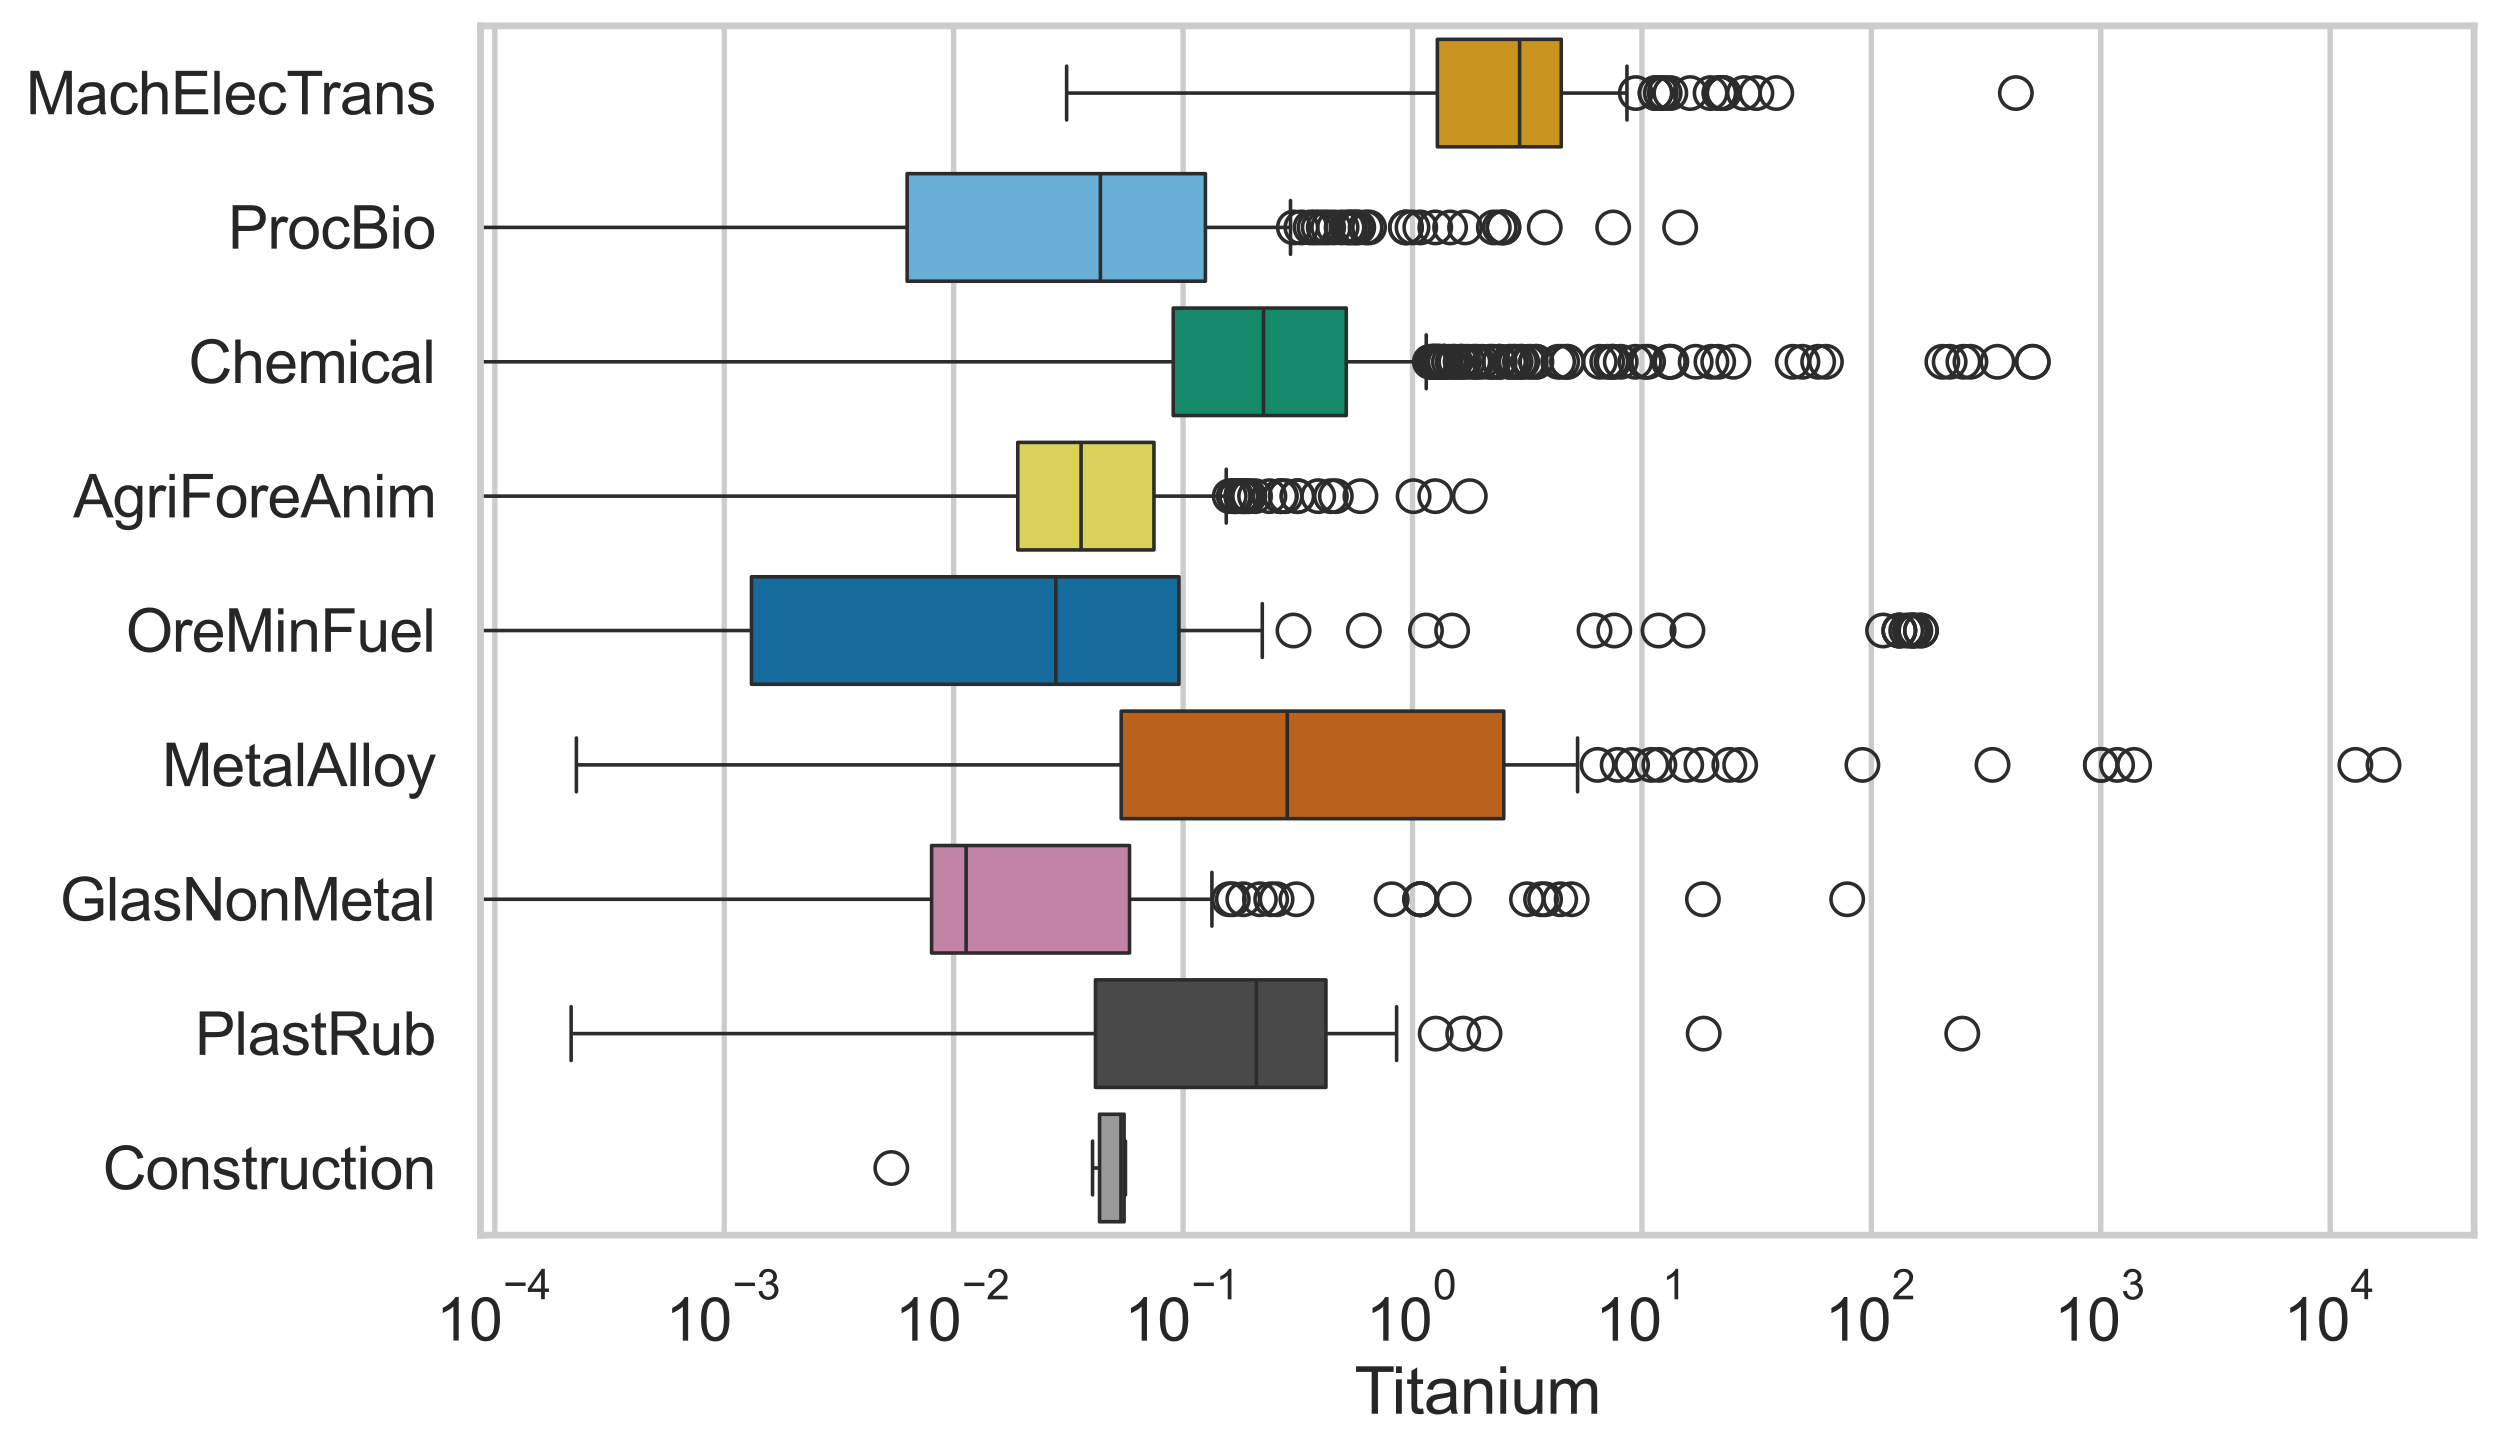 <?xml version="1.0" encoding="utf-8" standalone="no"?>
<!DOCTYPE svg PUBLIC "-//W3C//DTD SVG 1.1//EN"
  "http://www.w3.org/Graphics/SVG/1.1/DTD/svg11.dtd">
<svg xmlns:xlink="http://www.w3.org/1999/xlink" width="695.577pt" height="404.121pt" viewBox="0 0 695.577 404.121" xmlns="http://www.w3.org/2000/svg" version="1.1">
 <defs>
  <style type="text/css">*{stroke-linejoin: round; stroke-linecap: butt}</style>
 </defs>
 <g id="figure_1">
  <g id="patch_1">
   <path d="M 0 404.121 
L 695.577 404.121 
L 695.577 0 
L 0 0 
z
" style="fill: #ffffff"/>
  </g>
  <g id="axes_1">
   <g id="patch_2">
    <path d="M 133.697 343.665 
L 688.377 343.665 
L 688.377 7.2 
L 133.697 7.2 
z
" style="fill: #ffffff"/>
   </g>
   <g id="matplotlib.axis_1">
    <g id="xtick_1">
     <g id="line2d_1">
      <path d="M 137.675 343.665 
L 137.675 7.2 
" clip-path="url(#pe77879650b)" style="fill: none; stroke: #cccccc; stroke-width: 1.5; stroke-linecap: round"/>
     </g>
     <g id="text_1">
      <!-- $\mathdefault{10^{-4}}$ -->
      <g style="fill: #262626" transform="translate(121.34 373.015) scale(0.165 -0.165)">
       <defs>
        <path id="ArialMT-31" d="M 2384 0 
L 1822 0 
L 1822 3584 
Q 1619 3391 1289 3197 
Q 959 3003 697 2906 
L 697 3450 
Q 1169 3672 1522 3987 
Q 1875 4303 2022 4600 
L 2384 4600 
L 2384 0 
z
" transform="scale(0.016)"/>
        <path id="ArialMT-30" d="M 266 2259 
Q 266 3072 433 3567 
Q 600 4063 929 4331 
Q 1259 4600 1759 4600 
Q 2128 4600 2406 4451 
Q 2684 4303 2865 4023 
Q 3047 3744 3150 3342 
Q 3253 2941 3253 2259 
Q 3253 1453 3087 958 
Q 2922 463 2592 192 
Q 2263 -78 1759 -78 
Q 1097 -78 719 397 
Q 266 969 266 2259 
z
M 844 2259 
Q 844 1131 1108 757 
Q 1372 384 1759 384 
Q 2147 384 2411 759 
Q 2675 1134 2675 2259 
Q 2675 3391 2411 3762 
Q 2147 4134 1753 4134 
Q 1366 4134 1134 3806 
Q 844 3388 844 2259 
z
" transform="scale(0.016)"/>
        <path id="ArialMT-2212" d="M 3381 1997 
L 356 1997 
L 356 2522 
L 3381 2522 
L 3381 1997 
z
" transform="scale(0.016)"/>
        <path id="ArialMT-34" d="M 2069 0 
L 2069 1097 
L 81 1097 
L 81 1613 
L 2172 4581 
L 2631 4581 
L 2631 1613 
L 3250 1613 
L 3250 1097 
L 2631 1097 
L 2631 0 
L 2069 0 
z
M 2069 1613 
L 2069 3678 
L 634 1613 
L 2069 1613 
z
" transform="scale(0.016)"/>
       </defs>
       <use xlink:href="#ArialMT-31" transform="translate(0 0.202)"/>
       <use xlink:href="#ArialMT-30" transform="translate(55.615 0.202)"/>
       <use xlink:href="#ArialMT-2212" transform="translate(112.973 69.895) scale(0.7)"/>
       <use xlink:href="#ArialMT-34" transform="translate(153.852 69.895) scale(0.7)"/>
      </g>
     </g>
    </g>
    <g id="xtick_2">
     <g id="line2d_2">
      <path d="M 201.506 343.665 
L 201.506 7.2 
" clip-path="url(#pe77879650b)" style="fill: none; stroke: #cccccc; stroke-width: 1.5; stroke-linecap: round"/>
     </g>
     <g id="text_2">
      <!-- $\mathdefault{10^{-3}}$ -->
      <g style="fill: #262626" transform="translate(185.171 373.18) scale(0.165 -0.165)">
       <defs>
        <path id="ArialMT-33" d="M 269 1209 
L 831 1284 
Q 928 806 1161 595 
Q 1394 384 1728 384 
Q 2125 384 2398 659 
Q 2672 934 2672 1341 
Q 2672 1728 2419 1979 
Q 2166 2231 1775 2231 
Q 1616 2231 1378 2169 
L 1441 2663 
Q 1497 2656 1531 2656 
Q 1891 2656 2178 2843 
Q 2466 3031 2466 3422 
Q 2466 3731 2256 3934 
Q 2047 4138 1716 4138 
Q 1388 4138 1169 3931 
Q 950 3725 888 3313 
L 325 3413 
Q 428 3978 793 4289 
Q 1159 4600 1703 4600 
Q 2078 4600 2393 4439 
Q 2709 4278 2876 4000 
Q 3044 3722 3044 3409 
Q 3044 3113 2884 2869 
Q 2725 2625 2413 2481 
Q 2819 2388 3044 2092 
Q 3269 1797 3269 1353 
Q 3269 753 2831 336 
Q 2394 -81 1725 -81 
Q 1122 -81 723 278 
Q 325 638 269 1209 
z
" transform="scale(0.016)"/>
       </defs>
       <use xlink:href="#ArialMT-31" transform="translate(0 0.994)"/>
       <use xlink:href="#ArialMT-30" transform="translate(55.615 0.994)"/>
       <use xlink:href="#ArialMT-2212" transform="translate(112.973 70.688) scale(0.7)"/>
       <use xlink:href="#ArialMT-33" transform="translate(153.852 70.688) scale(0.7)"/>
      </g>
     </g>
    </g>
    <g id="xtick_3">
     <g id="line2d_3">
      <path d="M 265.338 343.665 
L 265.338 7.2 
" clip-path="url(#pe77879650b)" style="fill: none; stroke: #cccccc; stroke-width: 1.5; stroke-linecap: round"/>
     </g>
     <g id="text_3">
      <!-- $\mathdefault{10^{-2}}$ -->
      <g style="fill: #262626" transform="translate(249.003 373.18) scale(0.165 -0.165)">
       <defs>
        <path id="ArialMT-32" d="M 3222 541 
L 3222 0 
L 194 0 
Q 188 203 259 391 
Q 375 700 629 1000 
Q 884 1300 1366 1694 
Q 2113 2306 2375 2664 
Q 2638 3022 2638 3341 
Q 2638 3675 2398 3904 
Q 2159 4134 1775 4134 
Q 1369 4134 1125 3890 
Q 881 3647 878 3216 
L 300 3275 
Q 359 3922 746 4261 
Q 1134 4600 1788 4600 
Q 2447 4600 2831 4234 
Q 3216 3869 3216 3328 
Q 3216 3053 3103 2787 
Q 2991 2522 2730 2228 
Q 2469 1934 1863 1422 
Q 1356 997 1212 845 
Q 1069 694 975 541 
L 3222 541 
z
" transform="scale(0.016)"/>
       </defs>
       <use xlink:href="#ArialMT-31" transform="translate(0 0.994)"/>
       <use xlink:href="#ArialMT-30" transform="translate(55.615 0.994)"/>
       <use xlink:href="#ArialMT-2212" transform="translate(112.973 70.688) scale(0.7)"/>
       <use xlink:href="#ArialMT-32" transform="translate(153.852 70.688) scale(0.7)"/>
      </g>
     </g>
    </g>
    <g id="xtick_4">
     <g id="line2d_4">
      <path d="M 329.17 343.665 
L 329.17 7.2 
" clip-path="url(#pe77879650b)" style="fill: none; stroke: #cccccc; stroke-width: 1.5; stroke-linecap: round"/>
     </g>
     <g id="text_4">
      <!-- $\mathdefault{10^{-1}}$ -->
      <g style="fill: #262626" transform="translate(312.835 373.18) scale(0.165 -0.165)">
       <use xlink:href="#ArialMT-31" transform="translate(0 0.994)"/>
       <use xlink:href="#ArialMT-30" transform="translate(55.615 0.994)"/>
       <use xlink:href="#ArialMT-2212" transform="translate(112.973 70.688) scale(0.7)"/>
       <use xlink:href="#ArialMT-31" transform="translate(153.852 70.688) scale(0.7)"/>
      </g>
     </g>
    </g>
    <g id="xtick_5">
     <g id="line2d_5">
      <path d="M 393.002 343.665 
L 393.002 7.2 
" clip-path="url(#pe77879650b)" style="fill: none; stroke: #cccccc; stroke-width: 1.5; stroke-linecap: round"/>
     </g>
     <g id="text_5">
      <!-- $\mathdefault{10^{0}}$ -->
      <g style="fill: #262626" transform="translate(380.049 373.18) scale(0.165 -0.165)">
       <use xlink:href="#ArialMT-31" transform="translate(0 0.994)"/>
       <use xlink:href="#ArialMT-30" transform="translate(55.615 0.994)"/>
       <use xlink:href="#ArialMT-30" transform="translate(112.973 70.688) scale(0.7)"/>
      </g>
     </g>
    </g>
    <g id="xtick_6">
     <g id="line2d_6">
      <path d="M 456.833 343.665 
L 456.833 7.2 
" clip-path="url(#pe77879650b)" style="fill: none; stroke: #cccccc; stroke-width: 1.5; stroke-linecap: round"/>
     </g>
     <g id="text_6">
      <!-- $\mathdefault{10^{1}}$ -->
      <g style="fill: #262626" transform="translate(443.881 373.18) scale(0.165 -0.165)">
       <use xlink:href="#ArialMT-31" transform="translate(0 0.994)"/>
       <use xlink:href="#ArialMT-30" transform="translate(55.615 0.994)"/>
       <use xlink:href="#ArialMT-31" transform="translate(112.973 70.688) scale(0.7)"/>
      </g>
     </g>
    </g>
    <g id="xtick_7">
     <g id="line2d_7">
      <path d="M 520.665 343.665 
L 520.665 7.2 
" clip-path="url(#pe77879650b)" style="fill: none; stroke: #cccccc; stroke-width: 1.5; stroke-linecap: round"/>
     </g>
     <g id="text_7">
      <!-- $\mathdefault{10^{2}}$ -->
      <g style="fill: #262626" transform="translate(507.712 373.18) scale(0.165 -0.165)">
       <use xlink:href="#ArialMT-31" transform="translate(0 0.994)"/>
       <use xlink:href="#ArialMT-30" transform="translate(55.615 0.994)"/>
       <use xlink:href="#ArialMT-32" transform="translate(112.973 70.688) scale(0.7)"/>
      </g>
     </g>
    </g>
    <g id="xtick_8">
     <g id="line2d_8">
      <path d="M 584.497 343.665 
L 584.497 7.2 
" clip-path="url(#pe77879650b)" style="fill: none; stroke: #cccccc; stroke-width: 1.5; stroke-linecap: round"/>
     </g>
     <g id="text_8">
      <!-- $\mathdefault{10^{3}}$ -->
      <g style="fill: #262626" transform="translate(571.544 373.18) scale(0.165 -0.165)">
       <use xlink:href="#ArialMT-31" transform="translate(0 0.994)"/>
       <use xlink:href="#ArialMT-30" transform="translate(55.615 0.994)"/>
       <use xlink:href="#ArialMT-33" transform="translate(112.973 70.688) scale(0.7)"/>
      </g>
     </g>
    </g>
    <g id="xtick_9">
     <g id="line2d_9">
      <path d="M 648.328 343.665 
L 648.328 7.2 
" clip-path="url(#pe77879650b)" style="fill: none; stroke: #cccccc; stroke-width: 1.5; stroke-linecap: round"/>
     </g>
     <g id="text_9">
      <!-- $\mathdefault{10^{4}}$ -->
      <g style="fill: #262626" transform="translate(635.376 373.015) scale(0.165 -0.165)">
       <use xlink:href="#ArialMT-31" transform="translate(0 0.202)"/>
       <use xlink:href="#ArialMT-30" transform="translate(55.615 0.202)"/>
       <use xlink:href="#ArialMT-34" transform="translate(112.973 69.895) scale(0.7)"/>
      </g>
     </g>
    </g>
    <g id="xtick_10"/>
    <g id="xtick_11"/>
    <g id="xtick_12"/>
    <g id="xtick_13"/>
    <g id="xtick_14"/>
    <g id="xtick_15"/>
    <g id="xtick_16"/>
    <g id="xtick_17"/>
    <g id="xtick_18"/>
    <g id="xtick_19"/>
    <g id="xtick_20"/>
    <g id="xtick_21"/>
    <g id="xtick_22"/>
    <g id="xtick_23"/>
    <g id="xtick_24"/>
    <g id="xtick_25"/>
    <g id="xtick_26"/>
    <g id="xtick_27"/>
    <g id="xtick_28"/>
    <g id="xtick_29"/>
    <g id="xtick_30"/>
    <g id="xtick_31"/>
    <g id="xtick_32"/>
    <g id="xtick_33"/>
    <g id="xtick_34"/>
    <g id="xtick_35"/>
    <g id="xtick_36"/>
    <g id="xtick_37"/>
    <g id="xtick_38"/>
    <g id="xtick_39"/>
    <g id="xtick_40"/>
    <g id="xtick_41"/>
    <g id="xtick_42"/>
    <g id="xtick_43"/>
    <g id="xtick_44"/>
    <g id="xtick_45"/>
    <g id="xtick_46"/>
    <g id="xtick_47"/>
    <g id="xtick_48"/>
    <g id="xtick_49"/>
    <g id="xtick_50"/>
    <g id="xtick_51"/>
    <g id="xtick_52"/>
    <g id="xtick_53"/>
    <g id="xtick_54"/>
    <g id="xtick_55"/>
    <g id="xtick_56"/>
    <g id="xtick_57"/>
    <g id="xtick_58"/>
    <g id="xtick_59"/>
    <g id="xtick_60"/>
    <g id="xtick_61"/>
    <g id="xtick_62"/>
    <g id="xtick_63"/>
    <g id="xtick_64"/>
    <g id="xtick_65"/>
    <g id="xtick_66"/>
    <g id="xtick_67"/>
    <g id="xtick_68"/>
    <g id="xtick_69"/>
    <g id="xtick_70"/>
    <g id="xtick_71"/>
    <g id="xtick_72"/>
    <g id="xtick_73"/>
    <g id="xtick_74"/>
    <g id="xtick_75"/>
    <g id="xtick_76"/>
    <g id="xtick_77"/>
    <g id="text_10">
     <!-- Titanium -->
     <g style="fill: #262626" transform="translate(376.866 393.344) scale(0.18 -0.18)">
      <defs>
       <path id="ArialMT-54" d="M 1659 0 
L 1659 4041 
L 150 4041 
L 150 4581 
L 3781 4581 
L 3781 4041 
L 2266 4041 
L 2266 0 
L 1659 0 
z
" transform="scale(0.016)"/>
       <path id="ArialMT-69" d="M 425 3934 
L 425 4581 
L 988 4581 
L 988 3934 
L 425 3934 
z
M 425 0 
L 425 3319 
L 988 3319 
L 988 0 
L 425 0 
z
" transform="scale(0.016)"/>
       <path id="ArialMT-74" d="M 1650 503 
L 1731 6 
Q 1494 -44 1306 -44 
Q 1000 -44 831 53 
Q 663 150 594 308 
Q 525 466 525 972 
L 525 2881 
L 113 2881 
L 113 3319 
L 525 3319 
L 525 4141 
L 1084 4478 
L 1084 3319 
L 1650 3319 
L 1650 2881 
L 1084 2881 
L 1084 941 
Q 1084 700 1114 631 
Q 1144 563 1211 522 
Q 1278 481 1403 481 
Q 1497 481 1650 503 
z
" transform="scale(0.016)"/>
       <path id="ArialMT-61" d="M 2588 409 
Q 2275 144 1986 34 
Q 1697 -75 1366 -75 
Q 819 -75 525 192 
Q 231 459 231 875 
Q 231 1119 342 1320 
Q 453 1522 633 1644 
Q 813 1766 1038 1828 
Q 1203 1872 1538 1913 
Q 2219 1994 2541 2106 
Q 2544 2222 2544 2253 
Q 2544 2597 2384 2738 
Q 2169 2928 1744 2928 
Q 1347 2928 1158 2789 
Q 969 2650 878 2297 
L 328 2372 
Q 403 2725 575 2942 
Q 747 3159 1072 3276 
Q 1397 3394 1825 3394 
Q 2250 3394 2515 3294 
Q 2781 3194 2906 3042 
Q 3031 2891 3081 2659 
Q 3109 2516 3109 2141 
L 3109 1391 
Q 3109 606 3145 398 
Q 3181 191 3288 0 
L 2700 0 
Q 2613 175 2588 409 
z
M 2541 1666 
Q 2234 1541 1622 1453 
Q 1275 1403 1131 1340 
Q 988 1278 909 1158 
Q 831 1038 831 891 
Q 831 666 1001 516 
Q 1172 366 1500 366 
Q 1825 366 2078 508 
Q 2331 650 2450 897 
Q 2541 1088 2541 1459 
L 2541 1666 
z
" transform="scale(0.016)"/>
       <path id="ArialMT-6e" d="M 422 0 
L 422 3319 
L 928 3319 
L 928 2847 
Q 1294 3394 1984 3394 
Q 2284 3394 2536 3286 
Q 2788 3178 2913 3003 
Q 3038 2828 3088 2588 
Q 3119 2431 3119 2041 
L 3119 0 
L 2556 0 
L 2556 2019 
Q 2556 2363 2490 2533 
Q 2425 2703 2258 2804 
Q 2091 2906 1866 2906 
Q 1506 2906 1245 2678 
Q 984 2450 984 1813 
L 984 0 
L 422 0 
z
" transform="scale(0.016)"/>
       <path id="ArialMT-75" d="M 2597 0 
L 2597 488 
Q 2209 -75 1544 -75 
Q 1250 -75 995 37 
Q 741 150 617 320 
Q 494 491 444 738 
Q 409 903 409 1263 
L 409 3319 
L 972 3319 
L 972 1478 
Q 972 1038 1006 884 
Q 1059 663 1231 536 
Q 1403 409 1656 409 
Q 1909 409 2131 539 
Q 2353 669 2445 892 
Q 2538 1116 2538 1541 
L 2538 3319 
L 3100 3319 
L 3100 0 
L 2597 0 
z
" transform="scale(0.016)"/>
       <path id="ArialMT-6d" d="M 422 0 
L 422 3319 
L 925 3319 
L 925 2853 
Q 1081 3097 1340 3245 
Q 1600 3394 1931 3394 
Q 2300 3394 2536 3241 
Q 2772 3088 2869 2813 
Q 3263 3394 3894 3394 
Q 4388 3394 4653 3120 
Q 4919 2847 4919 2278 
L 4919 0 
L 4359 0 
L 4359 2091 
Q 4359 2428 4304 2576 
Q 4250 2725 4106 2815 
Q 3963 2906 3769 2906 
Q 3419 2906 3187 2673 
Q 2956 2441 2956 1928 
L 2956 0 
L 2394 0 
L 2394 2156 
Q 2394 2531 2256 2718 
Q 2119 2906 1806 2906 
Q 1569 2906 1367 2781 
Q 1166 2656 1075 2415 
Q 984 2175 984 1722 
L 984 0 
L 422 0 
z
" transform="scale(0.016)"/>
      </defs>
      <use xlink:href="#ArialMT-54"/>
      <use xlink:href="#ArialMT-69" transform="translate(57.334 0)"/>
      <use xlink:href="#ArialMT-74" transform="translate(79.551 0)"/>
      <use xlink:href="#ArialMT-61" transform="translate(107.334 0)"/>
      <use xlink:href="#ArialMT-6e" transform="translate(162.949 0)"/>
      <use xlink:href="#ArialMT-69" transform="translate(218.564 0)"/>
      <use xlink:href="#ArialMT-75" transform="translate(240.781 0)"/>
      <use xlink:href="#ArialMT-6d" transform="translate(296.396 0)"/>
     </g>
    </g>
   </g>
   <g id="matplotlib.axis_2">
    <g id="ytick_1">
     <g id="text_11">
      <!-- MachElecTrans -->
      <g style="fill: #262626" transform="translate(7.2 31.798) scale(0.165 -0.165)">
       <defs>
        <path id="ArialMT-4d" d="M 475 0 
L 475 4581 
L 1388 4581 
L 2472 1338 
Q 2622 884 2691 659 
Q 2769 909 2934 1394 
L 4031 4581 
L 4847 4581 
L 4847 0 
L 4263 0 
L 4263 3834 
L 2931 0 
L 2384 0 
L 1059 3900 
L 1059 0 
L 475 0 
z
" transform="scale(0.016)"/>
        <path id="ArialMT-63" d="M 2588 1216 
L 3141 1144 
Q 3050 572 2676 248 
Q 2303 -75 1759 -75 
Q 1078 -75 664 370 
Q 250 816 250 1647 
Q 250 2184 428 2587 
Q 606 2991 970 3192 
Q 1334 3394 1763 3394 
Q 2303 3394 2647 3120 
Q 2991 2847 3088 2344 
L 2541 2259 
Q 2463 2594 2264 2762 
Q 2066 2931 1784 2931 
Q 1359 2931 1093 2626 
Q 828 2322 828 1663 
Q 828 994 1084 691 
Q 1341 388 1753 388 
Q 2084 388 2306 591 
Q 2528 794 2588 1216 
z
" transform="scale(0.016)"/>
        <path id="ArialMT-68" d="M 422 0 
L 422 4581 
L 984 4581 
L 984 2938 
Q 1378 3394 1978 3394 
Q 2347 3394 2619 3248 
Q 2891 3103 3008 2847 
Q 3125 2591 3125 2103 
L 3125 0 
L 2563 0 
L 2563 2103 
Q 2563 2525 2380 2717 
Q 2197 2909 1863 2909 
Q 1613 2909 1392 2779 
Q 1172 2650 1078 2428 
Q 984 2206 984 1816 
L 984 0 
L 422 0 
z
" transform="scale(0.016)"/>
        <path id="ArialMT-45" d="M 506 0 
L 506 4581 
L 3819 4581 
L 3819 4041 
L 1113 4041 
L 1113 2638 
L 3647 2638 
L 3647 2100 
L 1113 2100 
L 1113 541 
L 3925 541 
L 3925 0 
L 506 0 
z
" transform="scale(0.016)"/>
        <path id="ArialMT-6c" d="M 409 0 
L 409 4581 
L 972 4581 
L 972 0 
L 409 0 
z
" transform="scale(0.016)"/>
        <path id="ArialMT-65" d="M 2694 1069 
L 3275 997 
Q 3138 488 2766 206 
Q 2394 -75 1816 -75 
Q 1088 -75 661 373 
Q 234 822 234 1631 
Q 234 2469 665 2931 
Q 1097 3394 1784 3394 
Q 2450 3394 2872 2941 
Q 3294 2488 3294 1666 
Q 3294 1616 3291 1516 
L 816 1516 
Q 847 969 1125 678 
Q 1403 388 1819 388 
Q 2128 388 2347 550 
Q 2566 713 2694 1069 
z
M 847 1978 
L 2700 1978 
Q 2663 2397 2488 2606 
Q 2219 2931 1791 2931 
Q 1403 2931 1139 2672 
Q 875 2413 847 1978 
z
" transform="scale(0.016)"/>
        <path id="ArialMT-72" d="M 416 0 
L 416 3319 
L 922 3319 
L 922 2816 
Q 1116 3169 1280 3281 
Q 1444 3394 1641 3394 
Q 1925 3394 2219 3213 
L 2025 2691 
Q 1819 2813 1613 2813 
Q 1428 2813 1281 2702 
Q 1134 2591 1072 2394 
Q 978 2094 978 1738 
L 978 0 
L 416 0 
z
" transform="scale(0.016)"/>
        <path id="ArialMT-73" d="M 197 991 
L 753 1078 
Q 800 744 1014 566 
Q 1228 388 1613 388 
Q 2000 388 2187 545 
Q 2375 703 2375 916 
Q 2375 1106 2209 1216 
Q 2094 1291 1634 1406 
Q 1016 1563 777 1677 
Q 538 1791 414 1992 
Q 291 2194 291 2438 
Q 291 2659 392 2848 
Q 494 3038 669 3163 
Q 800 3259 1026 3326 
Q 1253 3394 1513 3394 
Q 1903 3394 2198 3281 
Q 2494 3169 2634 2976 
Q 2775 2784 2828 2463 
L 2278 2388 
Q 2241 2644 2061 2787 
Q 1881 2931 1553 2931 
Q 1166 2931 1000 2803 
Q 834 2675 834 2503 
Q 834 2394 903 2306 
Q 972 2216 1119 2156 
Q 1203 2125 1616 2013 
Q 2213 1853 2448 1751 
Q 2684 1650 2818 1456 
Q 2953 1263 2953 975 
Q 2953 694 2789 445 
Q 2625 197 2315 61 
Q 2006 -75 1616 -75 
Q 969 -75 630 194 
Q 291 463 197 991 
z
" transform="scale(0.016)"/>
       </defs>
       <use xlink:href="#ArialMT-4d"/>
       <use xlink:href="#ArialMT-61" transform="translate(83.301 0)"/>
       <use xlink:href="#ArialMT-63" transform="translate(138.916 0)"/>
       <use xlink:href="#ArialMT-68" transform="translate(188.916 0)"/>
       <use xlink:href="#ArialMT-45" transform="translate(244.531 0)"/>
       <use xlink:href="#ArialMT-6c" transform="translate(311.23 0)"/>
       <use xlink:href="#ArialMT-65" transform="translate(333.447 0)"/>
       <use xlink:href="#ArialMT-63" transform="translate(389.062 0)"/>
       <use xlink:href="#ArialMT-54" transform="translate(439.062 0)"/>
       <use xlink:href="#ArialMT-72" transform="translate(496.396 0)"/>
       <use xlink:href="#ArialMT-61" transform="translate(529.697 0)"/>
       <use xlink:href="#ArialMT-6e" transform="translate(585.312 0)"/>
       <use xlink:href="#ArialMT-73" transform="translate(640.928 0)"/>
      </g>
     </g>
    </g>
    <g id="ytick_2">
     <g id="text_12">
      <!-- ProcBio -->
      <g style="fill: #262626" transform="translate(63.424 69.183) scale(0.165 -0.165)">
       <defs>
        <path id="ArialMT-50" d="M 494 0 
L 494 4581 
L 2222 4581 
Q 2678 4581 2919 4538 
Q 3256 4481 3484 4323 
Q 3713 4166 3852 3881 
Q 3991 3597 3991 3256 
Q 3991 2672 3619 2267 
Q 3247 1863 2275 1863 
L 1100 1863 
L 1100 0 
L 494 0 
z
M 1100 2403 
L 2284 2403 
Q 2872 2403 3119 2622 
Q 3366 2841 3366 3238 
Q 3366 3525 3220 3729 
Q 3075 3934 2838 4000 
Q 2684 4041 2272 4041 
L 1100 4041 
L 1100 2403 
z
" transform="scale(0.016)"/>
        <path id="ArialMT-6f" d="M 213 1659 
Q 213 2581 725 3025 
Q 1153 3394 1769 3394 
Q 2453 3394 2887 2945 
Q 3322 2497 3322 1706 
Q 3322 1066 3130 698 
Q 2938 331 2570 128 
Q 2203 -75 1769 -75 
Q 1072 -75 642 372 
Q 213 819 213 1659 
z
M 791 1659 
Q 791 1022 1069 705 
Q 1347 388 1769 388 
Q 2188 388 2466 706 
Q 2744 1025 2744 1678 
Q 2744 2294 2464 2611 
Q 2184 2928 1769 2928 
Q 1347 2928 1069 2612 
Q 791 2297 791 1659 
z
" transform="scale(0.016)"/>
        <path id="ArialMT-42" d="M 469 0 
L 469 4581 
L 2188 4581 
Q 2713 4581 3030 4442 
Q 3347 4303 3526 4014 
Q 3706 3725 3706 3409 
Q 3706 3116 3547 2856 
Q 3388 2597 3066 2438 
Q 3481 2316 3704 2022 
Q 3928 1728 3928 1328 
Q 3928 1006 3792 729 
Q 3656 453 3456 303 
Q 3256 153 2954 76 
Q 2653 0 2216 0 
L 469 0 
z
M 1075 2656 
L 2066 2656 
Q 2469 2656 2644 2709 
Q 2875 2778 2992 2937 
Q 3109 3097 3109 3338 
Q 3109 3566 3000 3739 
Q 2891 3913 2687 3977 
Q 2484 4041 1991 4041 
L 1075 4041 
L 1075 2656 
z
M 1075 541 
L 2216 541 
Q 2509 541 2628 563 
Q 2838 600 2978 687 
Q 3119 775 3209 942 
Q 3300 1109 3300 1328 
Q 3300 1584 3169 1773 
Q 3038 1963 2805 2039 
Q 2572 2116 2134 2116 
L 1075 2116 
L 1075 541 
z
" transform="scale(0.016)"/>
       </defs>
       <use xlink:href="#ArialMT-50"/>
       <use xlink:href="#ArialMT-72" transform="translate(66.699 0)"/>
       <use xlink:href="#ArialMT-6f" transform="translate(100 0)"/>
       <use xlink:href="#ArialMT-63" transform="translate(155.615 0)"/>
       <use xlink:href="#ArialMT-42" transform="translate(205.615 0)"/>
       <use xlink:href="#ArialMT-69" transform="translate(272.314 0)"/>
       <use xlink:href="#ArialMT-6f" transform="translate(294.531 0)"/>
      </g>
     </g>
    </g>
    <g id="ytick_3">
     <g id="text_13">
      <!-- Chemical -->
      <g style="fill: #262626" transform="translate(52.428 106.568) scale(0.165 -0.165)">
       <defs>
        <path id="ArialMT-43" d="M 3763 1606 
L 4369 1453 
Q 4178 706 3683 314 
Q 3188 -78 2472 -78 
Q 1731 -78 1267 223 
Q 803 525 561 1097 
Q 319 1669 319 2325 
Q 319 3041 592 3573 
Q 866 4106 1370 4382 
Q 1875 4659 2481 4659 
Q 3169 4659 3637 4309 
Q 4106 3959 4291 3325 
L 3694 3184 
Q 3534 3684 3231 3912 
Q 2928 4141 2469 4141 
Q 1941 4141 1586 3887 
Q 1231 3634 1087 3207 
Q 944 2781 944 2328 
Q 944 1744 1114 1308 
Q 1284 872 1643 656 
Q 2003 441 2422 441 
Q 2931 441 3284 734 
Q 3638 1028 3763 1606 
z
" transform="scale(0.016)"/>
       </defs>
       <use xlink:href="#ArialMT-43"/>
       <use xlink:href="#ArialMT-68" transform="translate(72.217 0)"/>
       <use xlink:href="#ArialMT-65" transform="translate(127.832 0)"/>
       <use xlink:href="#ArialMT-6d" transform="translate(183.447 0)"/>
       <use xlink:href="#ArialMT-69" transform="translate(266.748 0)"/>
       <use xlink:href="#ArialMT-63" transform="translate(288.965 0)"/>
       <use xlink:href="#ArialMT-61" transform="translate(338.965 0)"/>
       <use xlink:href="#ArialMT-6c" transform="translate(394.58 0)"/>
      </g>
     </g>
    </g>
    <g id="ytick_4">
     <g id="text_14">
      <!-- AgriForeAnim -->
      <g style="fill: #262626" transform="translate(20.341 143.953) scale(0.165 -0.165)">
       <defs>
        <path id="ArialMT-41" d="M -9 0 
L 1750 4581 
L 2403 4581 
L 4278 0 
L 3588 0 
L 3053 1388 
L 1138 1388 
L 634 0 
L -9 0 
z
M 1313 1881 
L 2866 1881 
L 2388 3150 
Q 2169 3728 2063 4100 
Q 1975 3659 1816 3225 
L 1313 1881 
z
" transform="scale(0.016)"/>
        <path id="ArialMT-67" d="M 319 -275 
L 866 -356 
Q 900 -609 1056 -725 
Q 1266 -881 1628 -881 
Q 2019 -881 2231 -725 
Q 2444 -569 2519 -288 
Q 2563 -116 2559 434 
Q 2191 0 1641 0 
Q 956 0 581 494 
Q 206 988 206 1678 
Q 206 2153 378 2554 
Q 550 2956 876 3175 
Q 1203 3394 1644 3394 
Q 2231 3394 2613 2919 
L 2613 3319 
L 3131 3319 
L 3131 450 
Q 3131 -325 2973 -648 
Q 2816 -972 2473 -1159 
Q 2131 -1347 1631 -1347 
Q 1038 -1347 672 -1080 
Q 306 -813 319 -275 
z
M 784 1719 
Q 784 1066 1043 766 
Q 1303 466 1694 466 
Q 2081 466 2343 764 
Q 2606 1063 2606 1700 
Q 2606 2309 2336 2618 
Q 2066 2928 1684 2928 
Q 1309 2928 1046 2623 
Q 784 2319 784 1719 
z
" transform="scale(0.016)"/>
        <path id="ArialMT-46" d="M 525 0 
L 525 4581 
L 3616 4581 
L 3616 4041 
L 1131 4041 
L 1131 2622 
L 3281 2622 
L 3281 2081 
L 1131 2081 
L 1131 0 
L 525 0 
z
" transform="scale(0.016)"/>
       </defs>
       <use xlink:href="#ArialMT-41"/>
       <use xlink:href="#ArialMT-67" transform="translate(66.699 0)"/>
       <use xlink:href="#ArialMT-72" transform="translate(122.314 0)"/>
       <use xlink:href="#ArialMT-69" transform="translate(155.615 0)"/>
       <use xlink:href="#ArialMT-46" transform="translate(177.832 0)"/>
       <use xlink:href="#ArialMT-6f" transform="translate(238.916 0)"/>
       <use xlink:href="#ArialMT-72" transform="translate(294.531 0)"/>
       <use xlink:href="#ArialMT-65" transform="translate(327.832 0)"/>
       <use xlink:href="#ArialMT-41" transform="translate(383.447 0)"/>
       <use xlink:href="#ArialMT-6e" transform="translate(450.146 0)"/>
       <use xlink:href="#ArialMT-69" transform="translate(505.762 0)"/>
       <use xlink:href="#ArialMT-6d" transform="translate(527.979 0)"/>
      </g>
     </g>
    </g>
    <g id="ytick_5">
     <g id="text_15">
      <!-- OreMinFuel -->
      <g style="fill: #262626" transform="translate(35.013 181.337) scale(0.165 -0.165)">
       <defs>
        <path id="ArialMT-4f" d="M 309 2231 
Q 309 3372 921 4017 
Q 1534 4663 2503 4663 
Q 3138 4663 3647 4359 
Q 4156 4056 4423 3514 
Q 4691 2972 4691 2284 
Q 4691 1588 4409 1038 
Q 4128 488 3612 205 
Q 3097 -78 2500 -78 
Q 1853 -78 1343 234 
Q 834 547 571 1087 
Q 309 1628 309 2231 
z
M 934 2222 
Q 934 1394 1379 917 
Q 1825 441 2497 441 
Q 3181 441 3623 922 
Q 4066 1403 4066 2288 
Q 4066 2847 3877 3264 
Q 3688 3681 3323 3911 
Q 2959 4141 2506 4141 
Q 1863 4141 1398 3698 
Q 934 3256 934 2222 
z
" transform="scale(0.016)"/>
       </defs>
       <use xlink:href="#ArialMT-4f"/>
       <use xlink:href="#ArialMT-72" transform="translate(77.783 0)"/>
       <use xlink:href="#ArialMT-65" transform="translate(111.084 0)"/>
       <use xlink:href="#ArialMT-4d" transform="translate(166.699 0)"/>
       <use xlink:href="#ArialMT-69" transform="translate(250 0)"/>
       <use xlink:href="#ArialMT-6e" transform="translate(272.217 0)"/>
       <use xlink:href="#ArialMT-46" transform="translate(327.832 0)"/>
       <use xlink:href="#ArialMT-75" transform="translate(388.916 0)"/>
       <use xlink:href="#ArialMT-65" transform="translate(444.531 0)"/>
       <use xlink:href="#ArialMT-6c" transform="translate(500.146 0)"/>
      </g>
     </g>
    </g>
    <g id="ytick_6">
     <g id="text_16">
      <!-- MetalAlloy -->
      <g style="fill: #262626" transform="translate(45.088 218.722) scale(0.165 -0.165)">
       <defs>
        <path id="ArialMT-79" d="M 397 -1278 
L 334 -750 
Q 519 -800 656 -800 
Q 844 -800 956 -737 
Q 1069 -675 1141 -563 
Q 1194 -478 1313 -144 
Q 1328 -97 1363 -6 
L 103 3319 
L 709 3319 
L 1400 1397 
Q 1534 1031 1641 628 
Q 1738 1016 1872 1384 
L 2581 3319 
L 3144 3319 
L 1881 -56 
Q 1678 -603 1566 -809 
Q 1416 -1088 1222 -1217 
Q 1028 -1347 759 -1347 
Q 597 -1347 397 -1278 
z
" transform="scale(0.016)"/>
       </defs>
       <use xlink:href="#ArialMT-4d"/>
       <use xlink:href="#ArialMT-65" transform="translate(83.301 0)"/>
       <use xlink:href="#ArialMT-74" transform="translate(138.916 0)"/>
       <use xlink:href="#ArialMT-61" transform="translate(166.699 0)"/>
       <use xlink:href="#ArialMT-6c" transform="translate(222.314 0)"/>
       <use xlink:href="#ArialMT-41" transform="translate(244.531 0)"/>
       <use xlink:href="#ArialMT-6c" transform="translate(311.23 0)"/>
       <use xlink:href="#ArialMT-6c" transform="translate(333.447 0)"/>
       <use xlink:href="#ArialMT-6f" transform="translate(355.664 0)"/>
       <use xlink:href="#ArialMT-79" transform="translate(411.279 0)"/>
      </g>
     </g>
    </g>
    <g id="ytick_7">
     <g id="text_17">
      <!-- GlasNonMetal -->
      <g style="fill: #262626" transform="translate(16.659 256.107) scale(0.165 -0.165)">
       <defs>
        <path id="ArialMT-47" d="M 2638 1797 
L 2638 2334 
L 4578 2338 
L 4578 638 
Q 4131 281 3656 101 
Q 3181 -78 2681 -78 
Q 2006 -78 1454 211 
Q 903 500 622 1047 
Q 341 1594 341 2269 
Q 341 2938 620 3517 
Q 900 4097 1425 4378 
Q 1950 4659 2634 4659 
Q 3131 4659 3532 4498 
Q 3934 4338 4162 4050 
Q 4391 3763 4509 3300 
L 3963 3150 
Q 3859 3500 3706 3700 
Q 3553 3900 3268 4020 
Q 2984 4141 2638 4141 
Q 2222 4141 1919 4014 
Q 1616 3888 1430 3681 
Q 1244 3475 1141 3228 
Q 966 2803 966 2306 
Q 966 1694 1177 1281 
Q 1388 869 1791 669 
Q 2194 469 2647 469 
Q 3041 469 3416 620 
Q 3791 772 3984 944 
L 3984 1797 
L 2638 1797 
z
" transform="scale(0.016)"/>
        <path id="ArialMT-4e" d="M 488 0 
L 488 4581 
L 1109 4581 
L 3516 984 
L 3516 4581 
L 4097 4581 
L 4097 0 
L 3475 0 
L 1069 3600 
L 1069 0 
L 488 0 
z
" transform="scale(0.016)"/>
       </defs>
       <use xlink:href="#ArialMT-47"/>
       <use xlink:href="#ArialMT-6c" transform="translate(77.783 0)"/>
       <use xlink:href="#ArialMT-61" transform="translate(100 0)"/>
       <use xlink:href="#ArialMT-73" transform="translate(155.615 0)"/>
       <use xlink:href="#ArialMT-4e" transform="translate(205.615 0)"/>
       <use xlink:href="#ArialMT-6f" transform="translate(277.832 0)"/>
       <use xlink:href="#ArialMT-6e" transform="translate(333.447 0)"/>
       <use xlink:href="#ArialMT-4d" transform="translate(389.062 0)"/>
       <use xlink:href="#ArialMT-65" transform="translate(472.363 0)"/>
       <use xlink:href="#ArialMT-74" transform="translate(527.979 0)"/>
       <use xlink:href="#ArialMT-61" transform="translate(555.762 0)"/>
       <use xlink:href="#ArialMT-6c" transform="translate(611.377 0)"/>
      </g>
     </g>
    </g>
    <g id="ytick_8">
     <g id="text_18">
      <!-- PlastRub -->
      <g style="fill: #262626" transform="translate(54.248 293.492) scale(0.165 -0.165)">
       <defs>
        <path id="ArialMT-52" d="M 503 0 
L 503 4581 
L 2534 4581 
Q 3147 4581 3465 4457 
Q 3784 4334 3975 4021 
Q 4166 3709 4166 3331 
Q 4166 2844 3850 2509 
Q 3534 2175 2875 2084 
Q 3116 1969 3241 1856 
Q 3506 1613 3744 1247 
L 4541 0 
L 3778 0 
L 3172 953 
Q 2906 1366 2734 1584 
Q 2563 1803 2427 1890 
Q 2291 1978 2150 2013 
Q 2047 2034 1813 2034 
L 1109 2034 
L 1109 0 
L 503 0 
z
M 1109 2559 
L 2413 2559 
Q 2828 2559 3062 2645 
Q 3297 2731 3419 2920 
Q 3541 3109 3541 3331 
Q 3541 3656 3305 3865 
Q 3069 4075 2559 4075 
L 1109 4075 
L 1109 2559 
z
" transform="scale(0.016)"/>
        <path id="ArialMT-62" d="M 941 0 
L 419 0 
L 419 4581 
L 981 4581 
L 981 2947 
Q 1338 3394 1891 3394 
Q 2197 3394 2470 3270 
Q 2744 3147 2920 2923 
Q 3097 2700 3197 2384 
Q 3297 2069 3297 1709 
Q 3297 856 2875 390 
Q 2453 -75 1863 -75 
Q 1275 -75 941 416 
L 941 0 
z
M 934 1684 
Q 934 1088 1097 822 
Q 1363 388 1816 388 
Q 2184 388 2453 708 
Q 2722 1028 2722 1663 
Q 2722 2313 2464 2622 
Q 2206 2931 1841 2931 
Q 1472 2931 1203 2611 
Q 934 2291 934 1684 
z
" transform="scale(0.016)"/>
       </defs>
       <use xlink:href="#ArialMT-50"/>
       <use xlink:href="#ArialMT-6c" transform="translate(66.699 0)"/>
       <use xlink:href="#ArialMT-61" transform="translate(88.916 0)"/>
       <use xlink:href="#ArialMT-73" transform="translate(144.531 0)"/>
       <use xlink:href="#ArialMT-74" transform="translate(194.531 0)"/>
       <use xlink:href="#ArialMT-52" transform="translate(222.314 0)"/>
       <use xlink:href="#ArialMT-75" transform="translate(294.531 0)"/>
       <use xlink:href="#ArialMT-62" transform="translate(350.146 0)"/>
      </g>
     </g>
    </g>
    <g id="ytick_9">
     <g id="text_19">
      <!-- Construction -->
      <g style="fill: #262626" transform="translate(28.575 330.877) scale(0.165 -0.165)">
       <use xlink:href="#ArialMT-43"/>
       <use xlink:href="#ArialMT-6f" transform="translate(72.217 0)"/>
       <use xlink:href="#ArialMT-6e" transform="translate(127.832 0)"/>
       <use xlink:href="#ArialMT-73" transform="translate(183.447 0)"/>
       <use xlink:href="#ArialMT-74" transform="translate(233.447 0)"/>
       <use xlink:href="#ArialMT-72" transform="translate(261.23 0)"/>
       <use xlink:href="#ArialMT-75" transform="translate(294.531 0)"/>
       <use xlink:href="#ArialMT-63" transform="translate(350.146 0)"/>
       <use xlink:href="#ArialMT-74" transform="translate(400.146 0)"/>
       <use xlink:href="#ArialMT-69" transform="translate(427.93 0)"/>
       <use xlink:href="#ArialMT-6f" transform="translate(450.146 0)"/>
       <use xlink:href="#ArialMT-6e" transform="translate(505.762 0)"/>
      </g>
     </g>
    </g>
   </g>
   <g id="patch_3">
    <path d="M 399.921 10.938 
L 399.921 40.846 
L 434.39 40.846 
L 434.39 10.938 
L 399.921 10.938 
z
" clip-path="url(#pe77879650b)" style="fill: #c9941d; stroke: #2c2c2c; stroke-linejoin: miter"/>
   </g>
   <g id="line2d_10">
    <path d="M 399.921 25.892 
L 296.77 25.892 
" clip-path="url(#pe77879650b)" style="fill: none; stroke: #2c2c2c"/>
   </g>
   <g id="line2d_11">
    <path d="M 434.39 25.892 
L 452.667 25.892 
" clip-path="url(#pe77879650b)" style="fill: none; stroke: #2c2c2c"/>
   </g>
   <g id="line2d_12">
    <path d="M 296.77 18.415 
L 296.77 33.369 
" clip-path="url(#pe77879650b)" style="fill: none; stroke: #2c2c2c; stroke-linecap: round"/>
   </g>
   <g id="line2d_13">
    <path d="M 452.667 18.415 
L 452.667 33.369 
" clip-path="url(#pe77879650b)" style="fill: none; stroke: #2c2c2c; stroke-linecap: round"/>
   </g>
   <g id="line2d_14">
    <defs>
     <path id="m4626866ee7" d="M 0 4.5 
C 1.193 4.5 2.338 4.026 3.182 3.182 
C 4.026 2.338 4.5 1.193 4.5 0 
C 4.5 -1.193 4.026 -2.338 3.182 -3.182 
C 2.338 -4.026 1.193 -4.5 0 -4.5 
C -1.193 -4.5 -2.338 -4.026 -3.182 -3.182 
C -4.026 -2.338 -4.5 -1.193 -4.5 0 
C -4.5 1.193 -4.026 2.338 -3.182 3.182 
C -2.338 4.026 -1.193 4.5 0 4.5 
z
" style="stroke: #2c2c2c"/>
    </defs>
    <g clip-path="url(#pe77879650b)">
     <use xlink:href="#m4626866ee7" x="455.113" y="25.892" style="fill-opacity: 0; stroke: #2c2c2c"/>
     <use xlink:href="#m4626866ee7" x="478.929" y="25.892" style="fill-opacity: 0; stroke: #2c2c2c"/>
     <use xlink:href="#m4626866ee7" x="488.692" y="25.892" style="fill-opacity: 0; stroke: #2c2c2c"/>
     <use xlink:href="#m4626866ee7" x="485.203" y="25.892" style="fill-opacity: 0; stroke: #2c2c2c"/>
     <use xlink:href="#m4626866ee7" x="478.368" y="25.892" style="fill-opacity: 0; stroke: #2c2c2c"/>
     <use xlink:href="#m4626866ee7" x="470.253" y="25.892" style="fill-opacity: 0; stroke: #2c2c2c"/>
     <use xlink:href="#m4626866ee7" x="479.545" y="25.892" style="fill-opacity: 0; stroke: #2c2c2c"/>
     <use xlink:href="#m4626866ee7" x="463.166" y="25.892" style="fill-opacity: 0; stroke: #2c2c2c"/>
     <use xlink:href="#m4626866ee7" x="460.608" y="25.892" style="fill-opacity: 0; stroke: #2c2c2c"/>
     <use xlink:href="#m4626866ee7" x="460.658" y="25.892" style="fill-opacity: 0; stroke: #2c2c2c"/>
     <use xlink:href="#m4626866ee7" x="494.221" y="25.892" style="fill-opacity: 0; stroke: #2c2c2c"/>
     <use xlink:href="#m4626866ee7" x="478.477" y="25.892" style="fill-opacity: 0; stroke: #2c2c2c"/>
     <use xlink:href="#m4626866ee7" x="478.883" y="25.892" style="fill-opacity: 0; stroke: #2c2c2c"/>
     <use xlink:href="#m4626866ee7" x="464.74" y="25.892" style="fill-opacity: 0; stroke: #2c2c2c"/>
     <use xlink:href="#m4626866ee7" x="479.469" y="25.892" style="fill-opacity: 0; stroke: #2c2c2c"/>
     <use xlink:href="#m4626866ee7" x="560.874" y="25.892" style="fill-opacity: 0; stroke: #2c2c2c"/>
     <use xlink:href="#m4626866ee7" x="475.928" y="25.892" style="fill-opacity: 0; stroke: #2c2c2c"/>
     <use xlink:href="#m4626866ee7" x="462.106" y="25.892" style="fill-opacity: 0; stroke: #2c2c2c"/>
    </g>
   </g>
   <g id="patch_4">
    <path d="M 252.394 48.323 
L 252.394 78.231 
L 335.379 78.231 
L 335.379 48.323 
L 252.394 48.323 
z
" clip-path="url(#pe77879650b)" style="fill: #68afd7; stroke: #2c2c2c; stroke-linejoin: miter"/>
   </g>
   <g id="line2d_15">
    <path d="M 252.394 63.277 
L -1 63.277 
" clip-path="url(#pe77879650b)" style="fill: none; stroke: #2c2c2c"/>
   </g>
   <g id="line2d_16">
    <path d="M 335.379 63.277 
L 359.057 63.277 
" clip-path="url(#pe77879650b)" style="fill: none; stroke: #2c2c2c"/>
   </g>
   <g id="line2d_17">
    <path clip-path="url(#pe77879650b)" style="fill: none; stroke: #2c2c2c; stroke-linecap: round"/>
   </g>
   <g id="line2d_18">
    <path d="M 359.057 55.8 
L 359.057 70.754 
" clip-path="url(#pe77879650b)" style="fill: none; stroke: #2c2c2c; stroke-linecap: round"/>
   </g>
   <g id="line2d_19">
    <g clip-path="url(#pe77879650b)">
     <use xlink:href="#m4626866ee7" x="379.947" y="63.277" style="fill-opacity: 0; stroke: #2c2c2c"/>
     <use xlink:href="#m4626866ee7" x="467.471" y="63.277" style="fill-opacity: 0; stroke: #2c2c2c"/>
     <use xlink:href="#m4626866ee7" x="359.979" y="63.277" style="fill-opacity: 0; stroke: #2c2c2c"/>
     <use xlink:href="#m4626866ee7" x="417.278" y="63.277" style="fill-opacity: 0; stroke: #2c2c2c"/>
     <use xlink:href="#m4626866ee7" x="448.832" y="63.277" style="fill-opacity: 0; stroke: #2c2c2c"/>
     <use xlink:href="#m4626866ee7" x="407.619" y="63.277" style="fill-opacity: 0; stroke: #2c2c2c"/>
     <use xlink:href="#m4626866ee7" x="391.136" y="63.277" style="fill-opacity: 0; stroke: #2c2c2c"/>
     <use xlink:href="#m4626866ee7" x="403.466" y="63.277" style="fill-opacity: 0; stroke: #2c2c2c"/>
     <use xlink:href="#m4626866ee7" x="365.741" y="63.277" style="fill-opacity: 0; stroke: #2c2c2c"/>
     <use xlink:href="#m4626866ee7" x="429.799" y="63.277" style="fill-opacity: 0; stroke: #2c2c2c"/>
     <use xlink:href="#m4626866ee7" x="377.918" y="63.277" style="fill-opacity: 0; stroke: #2c2c2c"/>
     <use xlink:href="#m4626866ee7" x="369.53" y="63.277" style="fill-opacity: 0; stroke: #2c2c2c"/>
     <use xlink:href="#m4626866ee7" x="418.303" y="63.277" style="fill-opacity: 0; stroke: #2c2c2c"/>
     <use xlink:href="#m4626866ee7" x="418.313" y="63.277" style="fill-opacity: 0; stroke: #2c2c2c"/>
     <use xlink:href="#m4626866ee7" x="415.62" y="63.277" style="fill-opacity: 0; stroke: #2c2c2c"/>
     <use xlink:href="#m4626866ee7" x="374.925" y="63.277" style="fill-opacity: 0; stroke: #2c2c2c"/>
     <use xlink:href="#m4626866ee7" x="399.34" y="63.277" style="fill-opacity: 0; stroke: #2c2c2c"/>
     <use xlink:href="#m4626866ee7" x="371.14" y="63.277" style="fill-opacity: 0; stroke: #2c2c2c"/>
     <use xlink:href="#m4626866ee7" x="391.212" y="63.277" style="fill-opacity: 0; stroke: #2c2c2c"/>
     <use xlink:href="#m4626866ee7" x="362.085" y="63.277" style="fill-opacity: 0; stroke: #2c2c2c"/>
     <use xlink:href="#m4626866ee7" x="380.912" y="63.277" style="fill-opacity: 0; stroke: #2c2c2c"/>
     <use xlink:href="#m4626866ee7" x="366.9" y="63.277" style="fill-opacity: 0; stroke: #2c2c2c"/>
     <use xlink:href="#m4626866ee7" x="375.588" y="63.277" style="fill-opacity: 0; stroke: #2c2c2c"/>
     <use xlink:href="#m4626866ee7" x="376.487" y="63.277" style="fill-opacity: 0; stroke: #2c2c2c"/>
     <use xlink:href="#m4626866ee7" x="368.297" y="63.277" style="fill-opacity: 0; stroke: #2c2c2c"/>
     <use xlink:href="#m4626866ee7" x="393" y="63.277" style="fill-opacity: 0; stroke: #2c2c2c"/>
     <use xlink:href="#m4626866ee7" x="395.16" y="63.277" style="fill-opacity: 0; stroke: #2c2c2c"/>
     <use xlink:href="#m4626866ee7" x="364.632" y="63.277" style="fill-opacity: 0; stroke: #2c2c2c"/>
     <use xlink:href="#m4626866ee7" x="377.302" y="63.277" style="fill-opacity: 0; stroke: #2c2c2c"/>
     <use xlink:href="#m4626866ee7" x="373.272" y="63.277" style="fill-opacity: 0; stroke: #2c2c2c"/>
    </g>
   </g>
   <g id="patch_5">
    <path d="M 326.428 85.708 
L 326.428 115.616 
L 374.572 115.616 
L 374.572 85.708 
L 326.428 85.708 
z
" clip-path="url(#pe77879650b)" style="fill: #148a6a; stroke: #2c2c2c; stroke-linejoin: miter"/>
   </g>
   <g id="line2d_20">
    <path d="M 326.428 100.662 
L -1 100.662 
" clip-path="url(#pe77879650b)" style="fill: none; stroke: #2c2c2c"/>
   </g>
   <g id="line2d_21">
    <path d="M 374.572 100.662 
L 396.826 100.662 
" clip-path="url(#pe77879650b)" style="fill: none; stroke: #2c2c2c"/>
   </g>
   <g id="line2d_22">
    <path clip-path="url(#pe77879650b)" style="fill: none; stroke: #2c2c2c; stroke-linecap: round"/>
   </g>
   <g id="line2d_23">
    <path d="M 396.826 93.185 
L 396.826 108.139 
" clip-path="url(#pe77879650b)" style="fill: none; stroke: #2c2c2c; stroke-linecap: round"/>
   </g>
   <g id="line2d_24">
    <g clip-path="url(#pe77879650b)">
     <use xlink:href="#m4626866ee7" x="425.15" y="100.662" style="fill-opacity: 0; stroke: #2c2c2c"/>
     <use xlink:href="#m4626866ee7" x="401.529" y="100.662" style="fill-opacity: 0; stroke: #2c2c2c"/>
     <use xlink:href="#m4626866ee7" x="433.535" y="100.662" style="fill-opacity: 0; stroke: #2c2c2c"/>
     <use xlink:href="#m4626866ee7" x="423.533" y="100.662" style="fill-opacity: 0; stroke: #2c2c2c"/>
     <use xlink:href="#m4626866ee7" x="508.032" y="100.662" style="fill-opacity: 0; stroke: #2c2c2c"/>
     <use xlink:href="#m4626866ee7" x="565.575" y="100.662" style="fill-opacity: 0; stroke: #2c2c2c"/>
     <use xlink:href="#m4626866ee7" x="398.922" y="100.662" style="fill-opacity: 0; stroke: #2c2c2c"/>
     <use xlink:href="#m4626866ee7" x="445.102" y="100.662" style="fill-opacity: 0; stroke: #2c2c2c"/>
     <use xlink:href="#m4626866ee7" x="397.834" y="100.662" style="fill-opacity: 0; stroke: #2c2c2c"/>
     <use xlink:href="#m4626866ee7" x="400.388" y="100.662" style="fill-opacity: 0; stroke: #2c2c2c"/>
     <use xlink:href="#m4626866ee7" x="399.549" y="100.662" style="fill-opacity: 0; stroke: #2c2c2c"/>
     <use xlink:href="#m4626866ee7" x="422.904" y="100.662" style="fill-opacity: 0; stroke: #2c2c2c"/>
     <use xlink:href="#m4626866ee7" x="411.055" y="100.662" style="fill-opacity: 0; stroke: #2c2c2c"/>
     <use xlink:href="#m4626866ee7" x="398.816" y="100.662" style="fill-opacity: 0; stroke: #2c2c2c"/>
     <use xlink:href="#m4626866ee7" x="400.223" y="100.662" style="fill-opacity: 0; stroke: #2c2c2c"/>
     <use xlink:href="#m4626866ee7" x="408.415" y="100.662" style="fill-opacity: 0; stroke: #2c2c2c"/>
     <use xlink:href="#m4626866ee7" x="501.496" y="100.662" style="fill-opacity: 0; stroke: #2c2c2c"/>
     <use xlink:href="#m4626866ee7" x="404.157" y="100.662" style="fill-opacity: 0; stroke: #2c2c2c"/>
     <use xlink:href="#m4626866ee7" x="414.887" y="100.662" style="fill-opacity: 0; stroke: #2c2c2c"/>
     <use xlink:href="#m4626866ee7" x="407.277" y="100.662" style="fill-opacity: 0; stroke: #2c2c2c"/>
     <use xlink:href="#m4626866ee7" x="542.454" y="100.662" style="fill-opacity: 0; stroke: #2c2c2c"/>
     <use xlink:href="#m4626866ee7" x="406.405" y="100.662" style="fill-opacity: 0; stroke: #2c2c2c"/>
     <use xlink:href="#m4626866ee7" x="414.39" y="100.662" style="fill-opacity: 0; stroke: #2c2c2c"/>
     <use xlink:href="#m4626866ee7" x="400.413" y="100.662" style="fill-opacity: 0; stroke: #2c2c2c"/>
     <use xlink:href="#m4626866ee7" x="464.45" y="100.662" style="fill-opacity: 0; stroke: #2c2c2c"/>
     <use xlink:href="#m4626866ee7" x="427.353" y="100.662" style="fill-opacity: 0; stroke: #2c2c2c"/>
     <use xlink:href="#m4626866ee7" x="565.575" y="100.662" style="fill-opacity: 0; stroke: #2c2c2c"/>
     <use xlink:href="#m4626866ee7" x="464.369" y="100.662" style="fill-opacity: 0; stroke: #2c2c2c"/>
     <use xlink:href="#m4626866ee7" x="412.398" y="100.662" style="fill-opacity: 0; stroke: #2c2c2c"/>
     <use xlink:href="#m4626866ee7" x="399.827" y="100.662" style="fill-opacity: 0; stroke: #2c2c2c"/>
     <use xlink:href="#m4626866ee7" x="421.709" y="100.662" style="fill-opacity: 0; stroke: #2c2c2c"/>
     <use xlink:href="#m4626866ee7" x="427.483" y="100.662" style="fill-opacity: 0; stroke: #2c2c2c"/>
     <use xlink:href="#m4626866ee7" x="457.595" y="100.662" style="fill-opacity: 0; stroke: #2c2c2c"/>
     <use xlink:href="#m4626866ee7" x="410.417" y="100.662" style="fill-opacity: 0; stroke: #2c2c2c"/>
     <use xlink:href="#m4626866ee7" x="406.602" y="100.662" style="fill-opacity: 0; stroke: #2c2c2c"/>
     <use xlink:href="#m4626866ee7" x="548.238" y="100.662" style="fill-opacity: 0; stroke: #2c2c2c"/>
     <use xlink:href="#m4626866ee7" x="401.95" y="100.662" style="fill-opacity: 0; stroke: #2c2c2c"/>
     <use xlink:href="#m4626866ee7" x="398.239" y="100.662" style="fill-opacity: 0; stroke: #2c2c2c"/>
     <use xlink:href="#m4626866ee7" x="423.316" y="100.662" style="fill-opacity: 0; stroke: #2c2c2c"/>
     <use xlink:href="#m4626866ee7" x="458.553" y="100.662" style="fill-opacity: 0; stroke: #2c2c2c"/>
     <use xlink:href="#m4626866ee7" x="540.424" y="100.662" style="fill-opacity: 0; stroke: #2c2c2c"/>
     <use xlink:href="#m4626866ee7" x="505.868" y="100.662" style="fill-opacity: 0; stroke: #2c2c2c"/>
     <use xlink:href="#m4626866ee7" x="447.184" y="100.662" style="fill-opacity: 0; stroke: #2c2c2c"/>
     <use xlink:href="#m4626866ee7" x="420.355" y="100.662" style="fill-opacity: 0; stroke: #2c2c2c"/>
     <use xlink:href="#m4626866ee7" x="401.749" y="100.662" style="fill-opacity: 0; stroke: #2c2c2c"/>
     <use xlink:href="#m4626866ee7" x="401.872" y="100.662" style="fill-opacity: 0; stroke: #2c2c2c"/>
     <use xlink:href="#m4626866ee7" x="546.278" y="100.662" style="fill-opacity: 0; stroke: #2c2c2c"/>
     <use xlink:href="#m4626866ee7" x="419.869" y="100.662" style="fill-opacity: 0; stroke: #2c2c2c"/>
     <use xlink:href="#m4626866ee7" x="406.43" y="100.662" style="fill-opacity: 0; stroke: #2c2c2c"/>
     <use xlink:href="#m4626866ee7" x="401.781" y="100.662" style="fill-opacity: 0; stroke: #2c2c2c"/>
     <use xlink:href="#m4626866ee7" x="448.336" y="100.662" style="fill-opacity: 0; stroke: #2c2c2c"/>
     <use xlink:href="#m4626866ee7" x="398.549" y="100.662" style="fill-opacity: 0; stroke: #2c2c2c"/>
     <use xlink:href="#m4626866ee7" x="465.031" y="100.662" style="fill-opacity: 0; stroke: #2c2c2c"/>
     <use xlink:href="#m4626866ee7" x="482.271" y="100.662" style="fill-opacity: 0; stroke: #2c2c2c"/>
     <use xlink:href="#m4626866ee7" x="476.167" y="100.662" style="fill-opacity: 0; stroke: #2c2c2c"/>
     <use xlink:href="#m4626866ee7" x="404.937" y="100.662" style="fill-opacity: 0; stroke: #2c2c2c"/>
     <use xlink:href="#m4626866ee7" x="498.809" y="100.662" style="fill-opacity: 0; stroke: #2c2c2c"/>
     <use xlink:href="#m4626866ee7" x="417.109" y="100.662" style="fill-opacity: 0; stroke: #2c2c2c"/>
     <use xlink:href="#m4626866ee7" x="436.091" y="100.662" style="fill-opacity: 0; stroke: #2c2c2c"/>
     <use xlink:href="#m4626866ee7" x="400.463" y="100.662" style="fill-opacity: 0; stroke: #2c2c2c"/>
     <use xlink:href="#m4626866ee7" x="415.466" y="100.662" style="fill-opacity: 0; stroke: #2c2c2c"/>
     <use xlink:href="#m4626866ee7" x="399.287" y="100.662" style="fill-opacity: 0; stroke: #2c2c2c"/>
     <use xlink:href="#m4626866ee7" x="398.864" y="100.662" style="fill-opacity: 0; stroke: #2c2c2c"/>
     <use xlink:href="#m4626866ee7" x="455.012" y="100.662" style="fill-opacity: 0; stroke: #2c2c2c"/>
     <use xlink:href="#m4626866ee7" x="425.906" y="100.662" style="fill-opacity: 0; stroke: #2c2c2c"/>
     <use xlink:href="#m4626866ee7" x="421.225" y="100.662" style="fill-opacity: 0; stroke: #2c2c2c"/>
     <use xlink:href="#m4626866ee7" x="417.213" y="100.662" style="fill-opacity: 0; stroke: #2c2c2c"/>
     <use xlink:href="#m4626866ee7" x="399.418" y="100.662" style="fill-opacity: 0; stroke: #2c2c2c"/>
     <use xlink:href="#m4626866ee7" x="417.233" y="100.662" style="fill-opacity: 0; stroke: #2c2c2c"/>
     <use xlink:href="#m4626866ee7" x="448.935" y="100.662" style="fill-opacity: 0; stroke: #2c2c2c"/>
     <use xlink:href="#m4626866ee7" x="434.644" y="100.662" style="fill-opacity: 0; stroke: #2c2c2c"/>
     <use xlink:href="#m4626866ee7" x="471.787" y="100.662" style="fill-opacity: 0; stroke: #2c2c2c"/>
     <use xlink:href="#m4626866ee7" x="555.737" y="100.662" style="fill-opacity: 0; stroke: #2c2c2c"/>
     <use xlink:href="#m4626866ee7" x="404.455" y="100.662" style="fill-opacity: 0; stroke: #2c2c2c"/>
     <use xlink:href="#m4626866ee7" x="409.951" y="100.662" style="fill-opacity: 0; stroke: #2c2c2c"/>
     <use xlink:href="#m4626866ee7" x="450.943" y="100.662" style="fill-opacity: 0; stroke: #2c2c2c"/>
     <use xlink:href="#m4626866ee7" x="403.116" y="100.662" style="fill-opacity: 0; stroke: #2c2c2c"/>
     <use xlink:href="#m4626866ee7" x="448.714" y="100.662" style="fill-opacity: 0; stroke: #2c2c2c"/>
     <use xlink:href="#m4626866ee7" x="435.991" y="100.662" style="fill-opacity: 0; stroke: #2c2c2c"/>
     <use xlink:href="#m4626866ee7" x="478.054" y="100.662" style="fill-opacity: 0; stroke: #2c2c2c"/>
    </g>
   </g>
   <g id="patch_6">
    <path d="M 283.178 123.093 
L 283.178 153.001 
L 321.067 153.001 
L 321.067 123.093 
L 283.178 123.093 
z
" clip-path="url(#pe77879650b)" style="fill: #dad158; stroke: #2c2c2c; stroke-linejoin: miter"/>
   </g>
   <g id="line2d_25">
    <path d="M 283.178 138.047 
L -1 138.047 
" clip-path="url(#pe77879650b)" style="fill: none; stroke: #2c2c2c"/>
   </g>
   <g id="line2d_26">
    <path d="M 321.067 138.047 
L 341.177 138.047 
" clip-path="url(#pe77879650b)" style="fill: none; stroke: #2c2c2c"/>
   </g>
   <g id="line2d_27">
    <path clip-path="url(#pe77879650b)" style="fill: none; stroke: #2c2c2c; stroke-linecap: round"/>
   </g>
   <g id="line2d_28">
    <path d="M 341.177 130.57 
L 341.177 145.524 
" clip-path="url(#pe77879650b)" style="fill: none; stroke: #2c2c2c; stroke-linecap: round"/>
   </g>
   <g id="line2d_29">
    <g clip-path="url(#pe77879650b)">
     <use xlink:href="#m4626866ee7" x="347.364" y="138.047" style="fill-opacity: 0; stroke: #2c2c2c"/>
     <use xlink:href="#m4626866ee7" x="347.514" y="138.047" style="fill-opacity: 0; stroke: #2c2c2c"/>
     <use xlink:href="#m4626866ee7" x="343.876" y="138.047" style="fill-opacity: 0; stroke: #2c2c2c"/>
     <use xlink:href="#m4626866ee7" x="343.924" y="138.047" style="fill-opacity: 0; stroke: #2c2c2c"/>
     <use xlink:href="#m4626866ee7" x="342.148" y="138.047" style="fill-opacity: 0; stroke: #2c2c2c"/>
     <use xlink:href="#m4626866ee7" x="343.328" y="138.047" style="fill-opacity: 0; stroke: #2c2c2c"/>
     <use xlink:href="#m4626866ee7" x="366.768" y="138.047" style="fill-opacity: 0; stroke: #2c2c2c"/>
     <use xlink:href="#m4626866ee7" x="346.435" y="138.047" style="fill-opacity: 0; stroke: #2c2c2c"/>
     <use xlink:href="#m4626866ee7" x="356.404" y="138.047" style="fill-opacity: 0; stroke: #2c2c2c"/>
     <use xlink:href="#m4626866ee7" x="360.954" y="138.047" style="fill-opacity: 0; stroke: #2c2c2c"/>
     <use xlink:href="#m4626866ee7" x="361.052" y="138.047" style="fill-opacity: 0; stroke: #2c2c2c"/>
     <use xlink:href="#m4626866ee7" x="393.308" y="138.047" style="fill-opacity: 0; stroke: #2c2c2c"/>
     <use xlink:href="#m4626866ee7" x="343.311" y="138.047" style="fill-opacity: 0; stroke: #2c2c2c"/>
     <use xlink:href="#m4626866ee7" x="371.67" y="138.047" style="fill-opacity: 0; stroke: #2c2c2c"/>
     <use xlink:href="#m4626866ee7" x="378.522" y="138.047" style="fill-opacity: 0; stroke: #2c2c2c"/>
     <use xlink:href="#m4626866ee7" x="370.306" y="138.047" style="fill-opacity: 0; stroke: #2c2c2c"/>
     <use xlink:href="#m4626866ee7" x="408.941" y="138.047" style="fill-opacity: 0; stroke: #2c2c2c"/>
     <use xlink:href="#m4626866ee7" x="346.423" y="138.047" style="fill-opacity: 0; stroke: #2c2c2c"/>
     <use xlink:href="#m4626866ee7" x="356.203" y="138.047" style="fill-opacity: 0; stroke: #2c2c2c"/>
     <use xlink:href="#m4626866ee7" x="346.128" y="138.047" style="fill-opacity: 0; stroke: #2c2c2c"/>
     <use xlink:href="#m4626866ee7" x="399.329" y="138.047" style="fill-opacity: 0; stroke: #2c2c2c"/>
     <use xlink:href="#m4626866ee7" x="353.187" y="138.047" style="fill-opacity: 0; stroke: #2c2c2c"/>
     <use xlink:href="#m4626866ee7" x="345.337" y="138.047" style="fill-opacity: 0; stroke: #2c2c2c"/>
     <use xlink:href="#m4626866ee7" x="345.528" y="138.047" style="fill-opacity: 0; stroke: #2c2c2c"/>
     <use xlink:href="#m4626866ee7" x="349.196" y="138.047" style="fill-opacity: 0; stroke: #2c2c2c"/>
     <use xlink:href="#m4626866ee7" x="357.686" y="138.047" style="fill-opacity: 0; stroke: #2c2c2c"/>
    </g>
   </g>
   <g id="patch_7">
    <path d="M 209.087 160.478 
L 209.087 190.386 
L 328.018 190.386 
L 328.018 160.478 
L 209.087 160.478 
z
" clip-path="url(#pe77879650b)" style="fill: #166c9c; stroke: #2c2c2c; stroke-linejoin: miter"/>
   </g>
   <g id="line2d_30">
    <path d="M 209.087 175.432 
L -1 175.432 
" clip-path="url(#pe77879650b)" style="fill: none; stroke: #2c2c2c"/>
   </g>
   <g id="line2d_31">
    <path d="M 328.018 175.432 
L 351.207 175.432 
" clip-path="url(#pe77879650b)" style="fill: none; stroke: #2c2c2c"/>
   </g>
   <g id="line2d_32">
    <path clip-path="url(#pe77879650b)" style="fill: none; stroke: #2c2c2c; stroke-linecap: round"/>
   </g>
   <g id="line2d_33">
    <path d="M 351.207 167.955 
L 351.207 182.909 
" clip-path="url(#pe77879650b)" style="fill: none; stroke: #2c2c2c; stroke-linecap: round"/>
   </g>
   <g id="line2d_34">
    <g clip-path="url(#pe77879650b)">
     <use xlink:href="#m4626866ee7" x="449.14" y="175.432" style="fill-opacity: 0; stroke: #2c2c2c"/>
     <use xlink:href="#m4626866ee7" x="461.469" y="175.432" style="fill-opacity: 0; stroke: #2c2c2c"/>
     <use xlink:href="#m4626866ee7" x="531.358" y="175.432" style="fill-opacity: 0; stroke: #2c2c2c"/>
     <use xlink:href="#m4626866ee7" x="532.923" y="175.432" style="fill-opacity: 0; stroke: #2c2c2c"/>
     <use xlink:href="#m4626866ee7" x="534.459" y="175.432" style="fill-opacity: 0; stroke: #2c2c2c"/>
     <use xlink:href="#m4626866ee7" x="443.647" y="175.432" style="fill-opacity: 0; stroke: #2c2c2c"/>
     <use xlink:href="#m4626866ee7" x="534.459" y="175.432" style="fill-opacity: 0; stroke: #2c2c2c"/>
     <use xlink:href="#m4626866ee7" x="379.465" y="175.432" style="fill-opacity: 0; stroke: #2c2c2c"/>
     <use xlink:href="#m4626866ee7" x="396.751" y="175.432" style="fill-opacity: 0; stroke: #2c2c2c"/>
     <use xlink:href="#m4626866ee7" x="528.455" y="175.432" style="fill-opacity: 0; stroke: #2c2c2c"/>
     <use xlink:href="#m4626866ee7" x="530.369" y="175.432" style="fill-opacity: 0; stroke: #2c2c2c"/>
     <use xlink:href="#m4626866ee7" x="404.02" y="175.432" style="fill-opacity: 0; stroke: #2c2c2c"/>
     <use xlink:href="#m4626866ee7" x="523.925" y="175.432" style="fill-opacity: 0; stroke: #2c2c2c"/>
     <use xlink:href="#m4626866ee7" x="359.885" y="175.432" style="fill-opacity: 0; stroke: #2c2c2c"/>
     <use xlink:href="#m4626866ee7" x="528.44" y="175.432" style="fill-opacity: 0; stroke: #2c2c2c"/>
     <use xlink:href="#m4626866ee7" x="532.165" y="175.432" style="fill-opacity: 0; stroke: #2c2c2c"/>
     <use xlink:href="#m4626866ee7" x="469.489" y="175.432" style="fill-opacity: 0; stroke: #2c2c2c"/>
     <use xlink:href="#m4626866ee7" x="528.462" y="175.432" style="fill-opacity: 0; stroke: #2c2c2c"/>
     <use xlink:href="#m4626866ee7" x="532.268" y="175.432" style="fill-opacity: 0; stroke: #2c2c2c"/>
     <use xlink:href="#m4626866ee7" x="532.166" y="175.432" style="fill-opacity: 0; stroke: #2c2c2c"/>
    </g>
   </g>
   <g id="patch_8">
    <path d="M 311.954 197.863 
L 311.954 227.771 
L 418.393 227.771 
L 418.393 197.863 
L 311.954 197.863 
z
" clip-path="url(#pe77879650b)" style="fill: #ba611b; stroke: #2c2c2c; stroke-linejoin: miter"/>
   </g>
   <g id="line2d_35">
    <path d="M 311.954 212.817 
L 160.366 212.817 
" clip-path="url(#pe77879650b)" style="fill: none; stroke: #2c2c2c"/>
   </g>
   <g id="line2d_36">
    <path d="M 418.393 212.817 
L 438.935 212.817 
" clip-path="url(#pe77879650b)" style="fill: none; stroke: #2c2c2c"/>
   </g>
   <g id="line2d_37">
    <path d="M 160.366 205.34 
L 160.366 220.294 
" clip-path="url(#pe77879650b)" style="fill: none; stroke: #2c2c2c; stroke-linecap: round"/>
   </g>
   <g id="line2d_38">
    <path d="M 438.935 205.34 
L 438.935 220.294 
" clip-path="url(#pe77879650b)" style="fill: none; stroke: #2c2c2c; stroke-linecap: round"/>
   </g>
   <g id="line2d_39">
    <g clip-path="url(#pe77879650b)">
     <use xlink:href="#m4626866ee7" x="473.396" y="212.817" style="fill-opacity: 0; stroke: #2c2c2c"/>
     <use xlink:href="#m4626866ee7" x="459.452" y="212.817" style="fill-opacity: 0; stroke: #2c2c2c"/>
     <use xlink:href="#m4626866ee7" x="554.381" y="212.817" style="fill-opacity: 0; stroke: #2c2c2c"/>
     <use xlink:href="#m4626866ee7" x="589.044" y="212.817" style="fill-opacity: 0; stroke: #2c2c2c"/>
     <use xlink:href="#m4626866ee7" x="518.187" y="212.817" style="fill-opacity: 0; stroke: #2c2c2c"/>
     <use xlink:href="#m4626866ee7" x="454.1" y="212.817" style="fill-opacity: 0; stroke: #2c2c2c"/>
     <use xlink:href="#m4626866ee7" x="663.164" y="212.817" style="fill-opacity: 0; stroke: #2c2c2c"/>
     <use xlink:href="#m4626866ee7" x="655.343" y="212.817" style="fill-opacity: 0; stroke: #2c2c2c"/>
     <use xlink:href="#m4626866ee7" x="461.69" y="212.817" style="fill-opacity: 0; stroke: #2c2c2c"/>
     <use xlink:href="#m4626866ee7" x="484.171" y="212.817" style="fill-opacity: 0; stroke: #2c2c2c"/>
     <use xlink:href="#m4626866ee7" x="469.158" y="212.817" style="fill-opacity: 0; stroke: #2c2c2c"/>
     <use xlink:href="#m4626866ee7" x="593.775" y="212.817" style="fill-opacity: 0; stroke: #2c2c2c"/>
     <use xlink:href="#m4626866ee7" x="450.083" y="212.817" style="fill-opacity: 0; stroke: #2c2c2c"/>
     <use xlink:href="#m4626866ee7" x="444.49" y="212.817" style="fill-opacity: 0; stroke: #2c2c2c"/>
     <use xlink:href="#m4626866ee7" x="584.527" y="212.817" style="fill-opacity: 0; stroke: #2c2c2c"/>
     <use xlink:href="#m4626866ee7" x="584.528" y="212.817" style="fill-opacity: 0; stroke: #2c2c2c"/>
     <use xlink:href="#m4626866ee7" x="481.15" y="212.817" style="fill-opacity: 0; stroke: #2c2c2c"/>
    </g>
   </g>
   <g id="patch_9">
    <path d="M 259.197 235.248 
L 259.197 265.156 
L 314.265 265.156 
L 314.265 235.248 
L 259.197 235.248 
z
" clip-path="url(#pe77879650b)" style="fill: #c283a6; stroke: #2c2c2c; stroke-linejoin: miter"/>
   </g>
   <g id="line2d_40">
    <path d="M 259.197 250.202 
L -1 250.202 
" clip-path="url(#pe77879650b)" style="fill: none; stroke: #2c2c2c"/>
   </g>
   <g id="line2d_41">
    <path d="M 314.265 250.202 
L 337.19 250.202 
" clip-path="url(#pe77879650b)" style="fill: none; stroke: #2c2c2c"/>
   </g>
   <g id="line2d_42">
    <path clip-path="url(#pe77879650b)" style="fill: none; stroke: #2c2c2c; stroke-linecap: round"/>
   </g>
   <g id="line2d_43">
    <path d="M 337.19 242.725 
L 337.19 257.679 
" clip-path="url(#pe77879650b)" style="fill: none; stroke: #2c2c2c; stroke-linecap: round"/>
   </g>
   <g id="line2d_44">
    <g clip-path="url(#pe77879650b)">
     <use xlink:href="#m4626866ee7" x="473.798" y="250.202" style="fill-opacity: 0; stroke: #2c2c2c"/>
     <use xlink:href="#m4626866ee7" x="350.536" y="250.202" style="fill-opacity: 0; stroke: #2c2c2c"/>
     <use xlink:href="#m4626866ee7" x="513.943" y="250.202" style="fill-opacity: 0; stroke: #2c2c2c"/>
     <use xlink:href="#m4626866ee7" x="355.182" y="250.202" style="fill-opacity: 0; stroke: #2c2c2c"/>
     <use xlink:href="#m4626866ee7" x="434.095" y="250.202" style="fill-opacity: 0; stroke: #2c2c2c"/>
     <use xlink:href="#m4626866ee7" x="395.193" y="250.202" style="fill-opacity: 0; stroke: #2c2c2c"/>
     <use xlink:href="#m4626866ee7" x="395.105" y="250.202" style="fill-opacity: 0; stroke: #2c2c2c"/>
     <use xlink:href="#m4626866ee7" x="404.471" y="250.202" style="fill-opacity: 0; stroke: #2c2c2c"/>
     <use xlink:href="#m4626866ee7" x="341.929" y="250.202" style="fill-opacity: 0; stroke: #2c2c2c"/>
     <use xlink:href="#m4626866ee7" x="428.771" y="250.202" style="fill-opacity: 0; stroke: #2c2c2c"/>
     <use xlink:href="#m4626866ee7" x="395.27" y="250.202" style="fill-opacity: 0; stroke: #2c2c2c"/>
     <use xlink:href="#m4626866ee7" x="360.689" y="250.202" style="fill-opacity: 0; stroke: #2c2c2c"/>
     <use xlink:href="#m4626866ee7" x="387.217" y="250.202" style="fill-opacity: 0; stroke: #2c2c2c"/>
     <use xlink:href="#m4626866ee7" x="429.889" y="250.202" style="fill-opacity: 0; stroke: #2c2c2c"/>
     <use xlink:href="#m4626866ee7" x="424.843" y="250.202" style="fill-opacity: 0; stroke: #2c2c2c"/>
     <use xlink:href="#m4626866ee7" x="345.925" y="250.202" style="fill-opacity: 0; stroke: #2c2c2c"/>
     <use xlink:href="#m4626866ee7" x="353.682" y="250.202" style="fill-opacity: 0; stroke: #2c2c2c"/>
     <use xlink:href="#m4626866ee7" x="343.005" y="250.202" style="fill-opacity: 0; stroke: #2c2c2c"/>
     <use xlink:href="#m4626866ee7" x="395.161" y="250.202" style="fill-opacity: 0; stroke: #2c2c2c"/>
     <use xlink:href="#m4626866ee7" x="437.276" y="250.202" style="fill-opacity: 0; stroke: #2c2c2c"/>
    </g>
   </g>
   <g id="patch_10">
    <path d="M 304.795 272.633 
L 304.795 302.541 
L 368.912 302.541 
L 368.912 272.633 
L 304.795 272.633 
z
" clip-path="url(#pe77879650b)" style="fill: #494949; stroke: #2c2c2c; stroke-linejoin: miter"/>
   </g>
   <g id="line2d_45">
    <path d="M 304.795 287.587 
L 158.91 287.587 
" clip-path="url(#pe77879650b)" style="fill: none; stroke: #2c2c2c"/>
   </g>
   <g id="line2d_46">
    <path d="M 368.912 287.587 
L 388.583 287.587 
" clip-path="url(#pe77879650b)" style="fill: none; stroke: #2c2c2c"/>
   </g>
   <g id="line2d_47">
    <path d="M 158.91 280.11 
L 158.91 295.064 
" clip-path="url(#pe77879650b)" style="fill: none; stroke: #2c2c2c; stroke-linecap: round"/>
   </g>
   <g id="line2d_48">
    <path d="M 388.583 280.11 
L 388.583 295.064 
" clip-path="url(#pe77879650b)" style="fill: none; stroke: #2c2c2c; stroke-linecap: round"/>
   </g>
   <g id="line2d_49">
    <g clip-path="url(#pe77879650b)">
     <use xlink:href="#m4626866ee7" x="407.105" y="287.587" style="fill-opacity: 0; stroke: #2c2c2c"/>
     <use xlink:href="#m4626866ee7" x="545.961" y="287.587" style="fill-opacity: 0; stroke: #2c2c2c"/>
     <use xlink:href="#m4626866ee7" x="413.035" y="287.587" style="fill-opacity: 0; stroke: #2c2c2c"/>
     <use xlink:href="#m4626866ee7" x="399.461" y="287.587" style="fill-opacity: 0; stroke: #2c2c2c"/>
     <use xlink:href="#m4626866ee7" x="474.022" y="287.587" style="fill-opacity: 0; stroke: #2c2c2c"/>
    </g>
   </g>
   <g id="patch_11">
    <path d="M 305.931 310.018 
L 305.931 339.926 
L 312.762 339.926 
L 312.762 310.018 
L 305.931 310.018 
z
" clip-path="url(#pe77879650b)" style="fill: #999999; stroke: #2c2c2c; stroke-linejoin: miter"/>
   </g>
   <g id="line2d_50">
    <path d="M 305.931 324.972 
L 303.978 324.972 
" clip-path="url(#pe77879650b)" style="fill: none; stroke: #2c2c2c"/>
   </g>
   <g id="line2d_51">
    <path d="M 312.762 324.972 
L 313.136 324.972 
" clip-path="url(#pe77879650b)" style="fill: none; stroke: #2c2c2c"/>
   </g>
   <g id="line2d_52">
    <path d="M 303.978 317.495 
L 303.978 332.449 
" clip-path="url(#pe77879650b)" style="fill: none; stroke: #2c2c2c; stroke-linecap: round"/>
   </g>
   <g id="line2d_53">
    <path d="M 313.136 317.495 
L 313.136 332.449 
" clip-path="url(#pe77879650b)" style="fill: none; stroke: #2c2c2c; stroke-linecap: round"/>
   </g>
   <g id="line2d_54">
    <g clip-path="url(#pe77879650b)">
     <use xlink:href="#m4626866ee7" x="247.986" y="324.972" style="fill-opacity: 0; stroke: #2c2c2c"/>
    </g>
   </g>
   <g id="line2d_55">
    <path d="M 422.792 10.938 
L 422.792 40.846 
" clip-path="url(#pe77879650b)" style="fill: none; stroke: #2c2c2c"/>
   </g>
   <g id="line2d_56">
    <path d="M 306.164 48.323 
L 306.164 78.231 
" clip-path="url(#pe77879650b)" style="fill: none; stroke: #2c2c2c"/>
   </g>
   <g id="line2d_57">
    <path d="M 351.535 85.708 
L 351.535 115.616 
" clip-path="url(#pe77879650b)" style="fill: none; stroke: #2c2c2c"/>
   </g>
   <g id="line2d_58">
    <path d="M 300.79 123.093 
L 300.79 153.001 
" clip-path="url(#pe77879650b)" style="fill: none; stroke: #2c2c2c"/>
   </g>
   <g id="line2d_59">
    <path d="M 293.76 160.478 
L 293.76 190.386 
" clip-path="url(#pe77879650b)" style="fill: none; stroke: #2c2c2c"/>
   </g>
   <g id="line2d_60">
    <path d="M 358.165 197.863 
L 358.165 227.771 
" clip-path="url(#pe77879650b)" style="fill: none; stroke: #2c2c2c"/>
   </g>
   <g id="line2d_61">
    <path d="M 268.803 235.248 
L 268.803 265.156 
" clip-path="url(#pe77879650b)" style="fill: none; stroke: #2c2c2c"/>
   </g>
   <g id="line2d_62">
    <path d="M 349.566 272.633 
L 349.566 302.541 
" clip-path="url(#pe77879650b)" style="fill: none; stroke: #2c2c2c"/>
   </g>
   <g id="line2d_63">
    <path d="M 311.881 310.018 
L 311.881 339.926 
" clip-path="url(#pe77879650b)" style="fill: none; stroke: #2c2c2c"/>
   </g>
   <g id="patch_12">
    <path d="M 133.697 343.665 
L 133.697 7.2 
" style="fill: none; stroke: #cccccc; stroke-width: 1.875; stroke-linejoin: miter; stroke-linecap: square"/>
   </g>
   <g id="patch_13">
    <path d="M 688.377 343.665 
L 688.377 7.2 
" style="fill: none; stroke: #cccccc; stroke-width: 1.875; stroke-linejoin: miter; stroke-linecap: square"/>
   </g>
   <g id="patch_14">
    <path d="M 133.697 343.665 
L 688.377 343.665 
" style="fill: none; stroke: #cccccc; stroke-width: 1.875; stroke-linejoin: miter; stroke-linecap: square"/>
   </g>
   <g id="patch_15">
    <path d="M 133.697 7.2 
L 688.377 7.2 
" style="fill: none; stroke: #cccccc; stroke-width: 1.875; stroke-linejoin: miter; stroke-linecap: square"/>
   </g>
  </g>
 </g>
 <defs>
  <clipPath id="pe77879650b">
   <rect x="133.697" y="7.2" width="554.68" height="336.465"/>
  </clipPath>
 </defs>
</svg>
